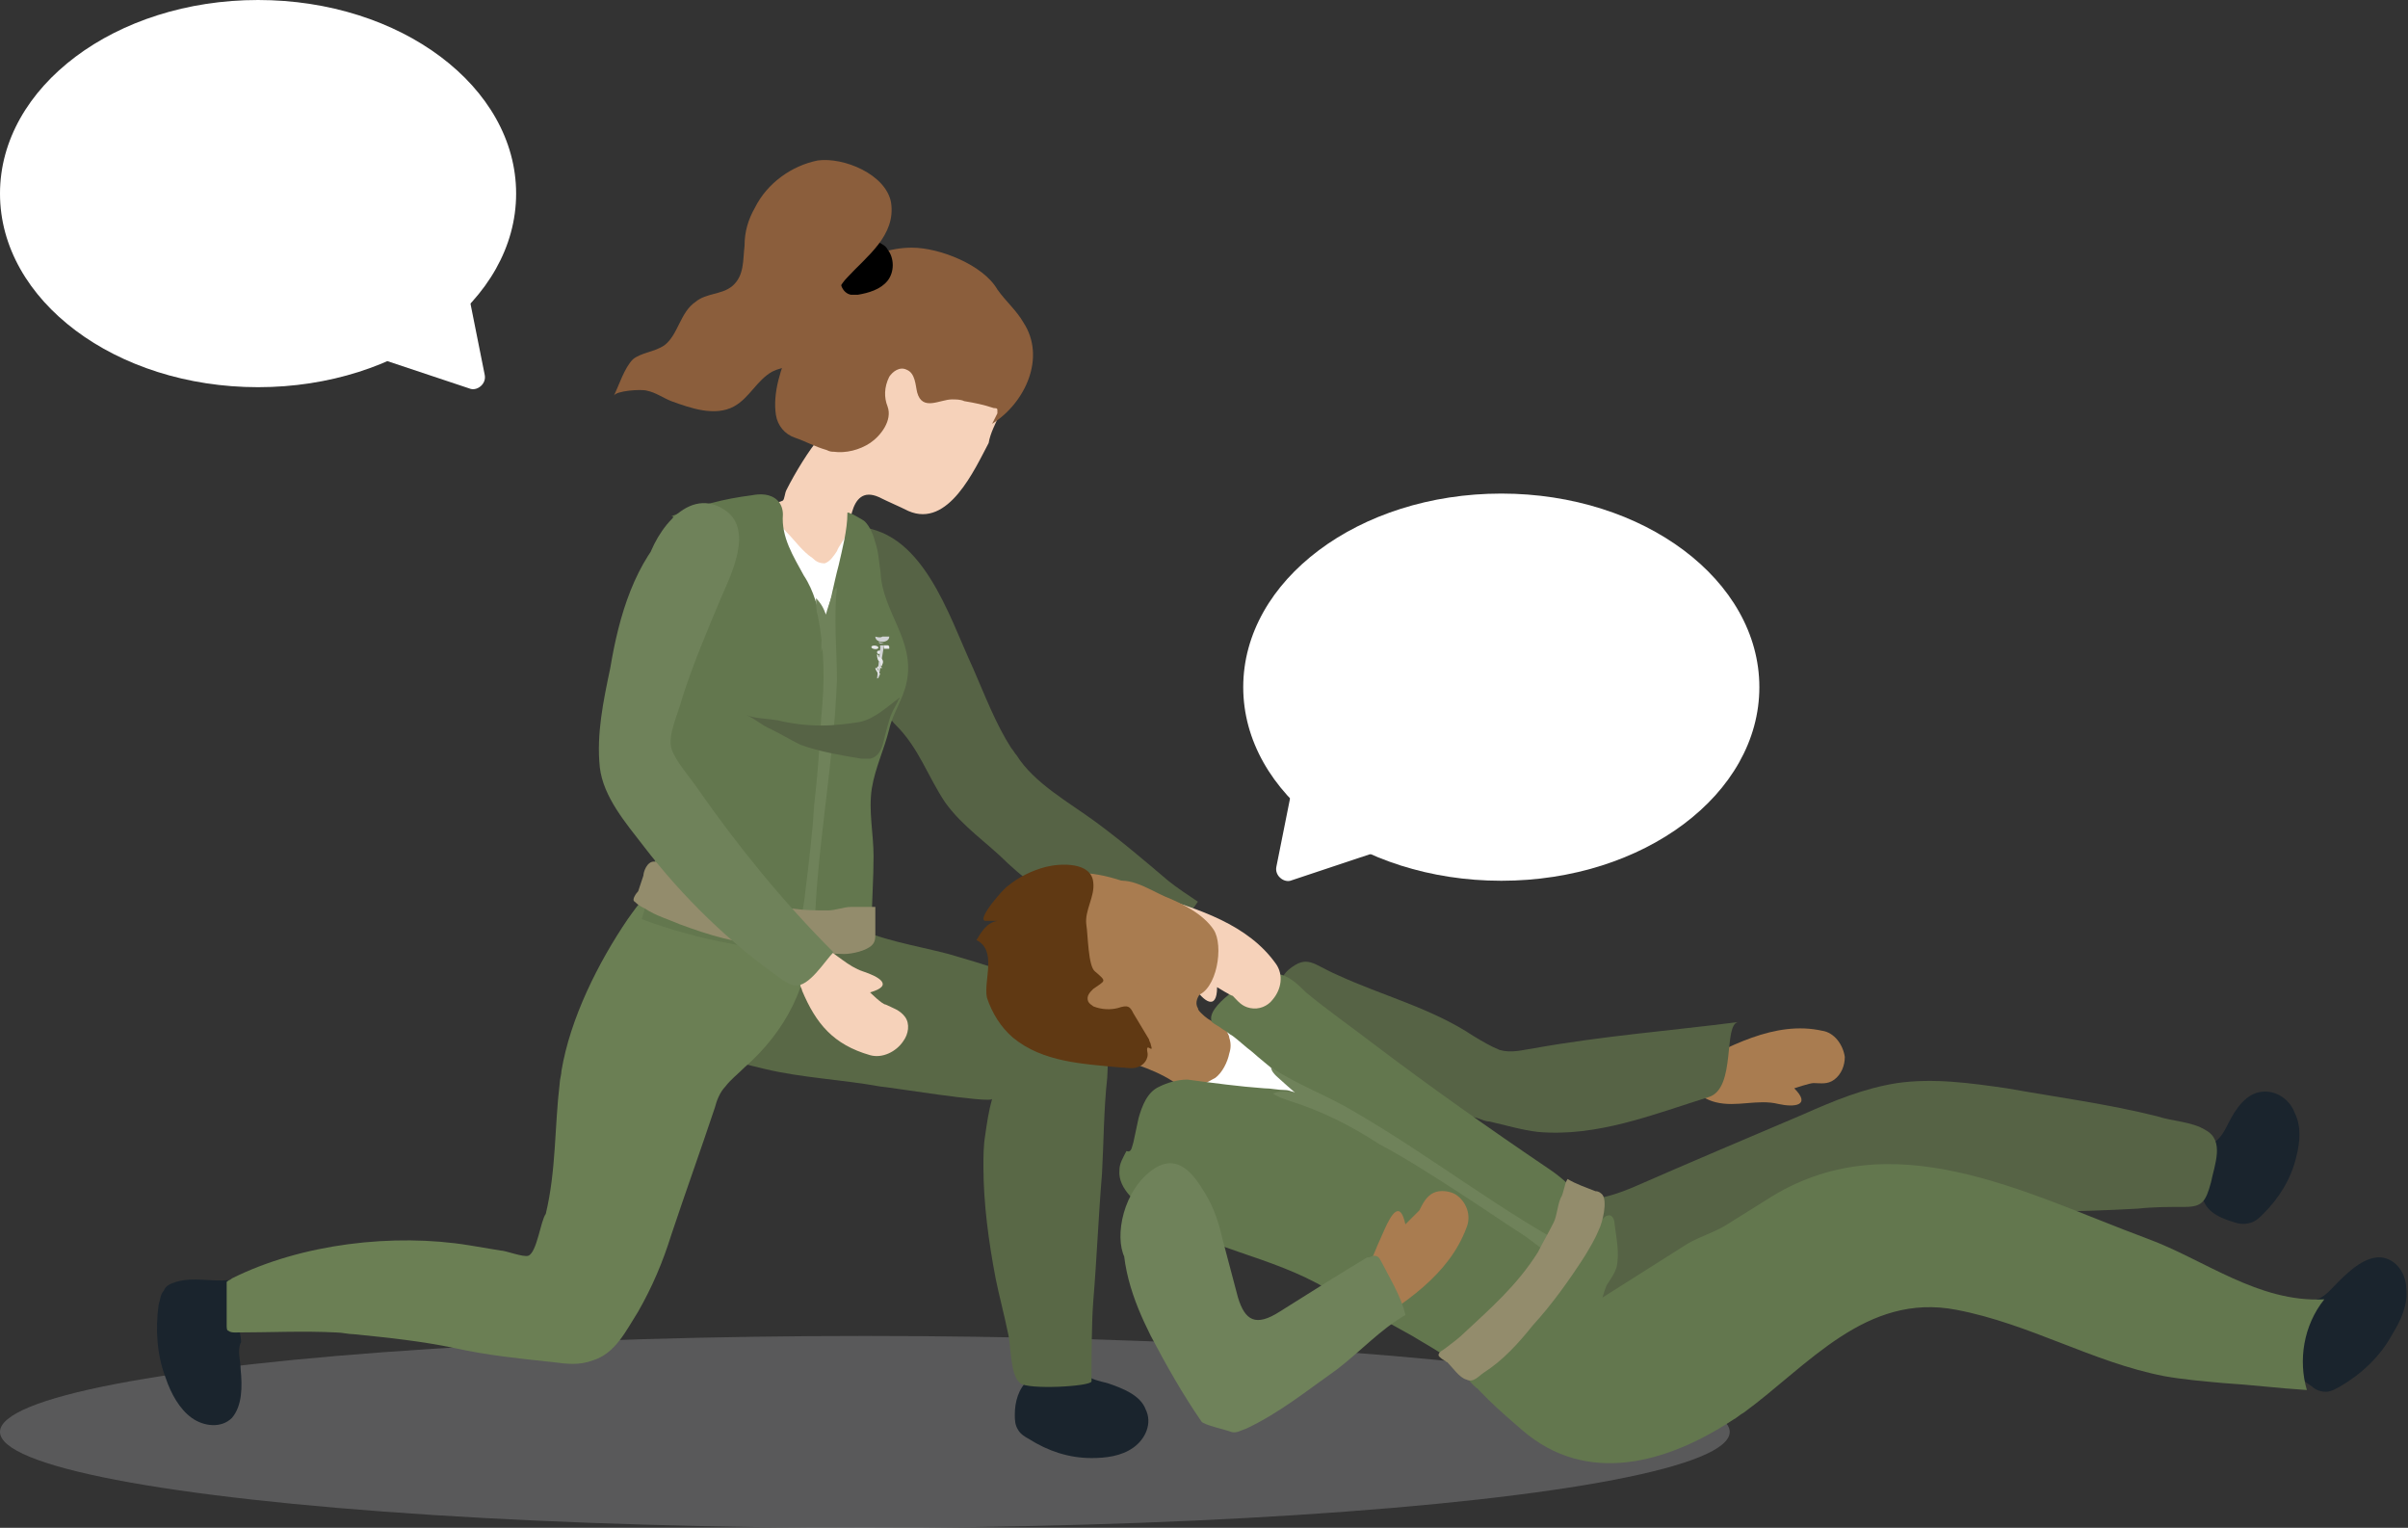 <?xml version="1.0" encoding="utf-8"?>
<!-- Generator: Adobe Illustrator 19.1.0, SVG Export Plug-In . SVG Version: 6.00 Build 0)  -->
<svg version="1.1" id="Layer_1" xmlns="http://www.w3.org/2000/svg" xmlns:xlink="http://www.w3.org/1999/xlink" x="0px" y="0px"
	 viewBox="0 0 138.1 87.6" enable-background="new 0 0 138.1 87.6" xml:space="preserve">
<rect x="0" y="0" width="138.1" height="87.6" fill="#333333" stroke="none"/>
<g>
	<g>
		<defs>
			<rect id="SVGID_791_" x="122.4" y="-180.9" width="92.5" height="79"/>
		</defs>
		<clipPath id="SVGID_2_">
			<use xlink:href="#SVGID_791_"  overflow="visible"/>
		</clipPath>
		<path clip-path="url(#SVGID_2_)" fill="#63774E" d="M148.1-87.9c-6.5-7.2-13,8.9-13.8,13.3c-1,5.1,0.4,10.1,0.3,15.2
			c-0.2,5.3,1.8,16.3-1.7,20.5c-1.8,2.1-5.2,3.8-7.4,5.6c-2.5,2.1-4.8,4.4-7,6.8c-8.4,9.2-14.9,20.4-18,32.4c1.5,0.4,3,1.7,4.7,2.2
			c1.9,0.7,4,1.1,5.7,2.2C108.3,8.7,122.6-7.6,124-9c4-4.4,8.1-8.9,13.3-11.7c4.8-2.5,9.5-5.7,11.9-10.7c0.9-1.8,1.4-3.8,1.8-5.8
			c1.7-7.2,4.3-13.6,6.9-20.5c0.9-2.4,1.8-3.4,3.5-5c1.7-1.7,2.7-4,3.7-6.2c2.4-5.2,4.3-10.6,5.7-16.1c-3.5-0.1-7.1,0.7-10.2,2.4"/>
	</g>
</g>
<g>
	<ellipse opacity="0.33" fill="#A7A9AC" cx="49.6" cy="82.1" rx="49.6" ry="5.5"/>
	<g>
		<ellipse fill="#FFFFFF" cx="86.1" cy="39.4" rx="14.8" ry="11.1"/>
		<path fill="#FFFFFF" d="M75.3,44.3c-0.4-0.3-1-0.1-1.1,0.4l-0.5,2.5l-0.5,2.5c-0.1,0.5,0.4,0.9,0.8,0.8l2.4-0.8l2.4-0.8
			c0.5-0.2,0.6-0.8,0.2-1.1l-1.9-1.7L75.3,44.3z"/>
	</g>
	<g>
		<ellipse fill="#FFFFFF" cx="14.8" cy="11.1" rx="14.8" ry="11.1"/>
		<path fill="#FFFFFF" d="M25.7,16.1c0.4-0.3,1-0.1,1.1,0.4l0.5,2.5l0.5,2.5c0.1,0.5-0.4,0.9-0.8,0.8l-2.4-0.8l-2.4-0.8
			c-0.5-0.2-0.6-0.8-0.2-1.1l1.9-1.7L25.7,16.1z"/>
	</g>
	<g>
		<path fill="#1A242D" d="M13.5,75.2c-0.2-0.9-0.4-1.8-0.4-1.8c-1,0.1-2-0.2-3,0.1c-0.3,0.1-0.6,0.2-0.7,0.5
			c-0.2,0.2-0.2,0.5-0.3,0.8c-0.2,1.4-0.1,2.9,0.4,4.2c0.3,0.9,0.8,1.8,1.5,2.3c0.7,0.5,1.7,0.6,2.3,0c0.6-0.7,0.6-1.8,0.5-2.8
			c0-0.5-0.2-1,0-1.5C13.9,77,13.7,76.1,13.5,75.2z"/>
		<path fill="#1A242D" d="M60.6,78.7c-0.6,0-1.1,0-1.6,0.4c-0.6,0.5-0.8,1.3-0.8,2c0,0.3,0,0.6,0.2,0.9c0.1,0.2,0.4,0.4,0.6,0.5
			c1.1,0.7,2.3,1.1,3.6,1.1c0.8,0,1.7-0.1,2.4-0.6s1.1-1.4,0.7-2.2c-0.3-0.8-1.3-1.2-2.2-1.5c-0.4-0.1-0.9-0.2-1.3-0.5
			c-0.1-0.1-0.2-0.1-0.3-0.2c-0.2-0.1-0.4,0-0.6,0C61.1,78.7,60.9,78.7,60.6,78.7z"/>
		<path fill="#596846" d="M62.7,74.6c-0.1,1.3-0.1,3.3-0.1,4.6c0,0.3-3.7,0.5-4.1,0.1c-0.6-0.5-0.5-2.2-0.7-2.9
			c-0.2-1-0.5-2.1-0.7-3.1c-0.4-2.1-0.7-4.3-0.7-6.4c0-0.6,0-1.2,0.1-1.8c0.1-0.7,0.2-1.4,0.4-2.1c0,0.3-6.1-0.7-6.4-0.7
			c-2.2-0.4-4.5-0.5-6.6-1c-1.9-0.5-3.6-0.5-3-2.8c0.5-2.2,1.7-7.1,4.6-7.3c1.3-0.1,2.2,1.3,3.2,1.8c1.7,0.9,3.8,1.2,5.7,1.7
			c2.1,0.6,4.2,1.3,6.3,2c0.6,0.2,1.1,0.4,1.6,0.8c1.2,1,1.3,2.8,1.2,4.3c-0.2,1.8-0.2,3.7-0.3,5.5C63,69.7,62.9,72.2,62.7,74.6z"/>
		<path fill="#6B7F54" d="M26.1,77.3c1.8,0.4,3.7,0.6,5.6,0.8c0.8,0.1,1.5,0.2,2.3-0.1c1.3-0.4,1.9-1.7,2.6-2.8
			c0.8-1.4,1.4-2.8,1.9-4.4c0.8-2.4,1.7-4.9,2.5-7.3c0.1-0.4,0.3-0.9,0.6-1.2c0.3-0.4,0.7-0.7,1.1-1.1c2.3-2,3.9-4.9,3.6-7.8
			c-0.1-1.1-0.6-1.6-1.6-1.7c-0.9-0.1-1.7-0.3-2.6-0.6c-1.6-0.5-3.7-1-5.1,0.4c-0.4,0.3-0.7,0.8-1,1.2c-1.7,2.5-3.3,5.7-3.8,8.7
			c0,0.2-0.1,0.5-0.1,0.7c-0.3,2.5-0.2,5-0.8,7.5C31,70,30.8,71.8,30.3,72c-0.3,0.1-1.3-0.3-1.6-0.3c-0.6-0.1-1.2-0.2-1.8-0.3
			c-4.3-0.7-9.6-0.1-13.6,1.9c-0.1,0.1-0.2,0.1-0.3,0.2c0,0.1,0,0.2,0,0.3c0,0.7,0,1.5,0,2.2c0,0.1,0,0.3,0.1,0.3
			c0.1,0.1,0.3,0.1,0.4,0.1c1.9,0,3.9-0.1,5.8,0c0.3,0,0.7,0.1,1,0.1C22.3,76.7,24.2,76.9,26.1,77.3z"/>
		<g>
			<path fill="#F6D2BA" d="M57.3,23.8c0.9-2.1,1.2-4.1-0.5-6.1c-0.9-1-2.2-1.7-3.5-1.9c-0.7-0.2-1.5-0.2-2.2,0
				c-0.9,0.2-1.8,0.9-2.4,1.6c-1.3,1.4-2.7,3.6-2.5,5.5c0,0.7,1.3,1.7,0.8,2.2c-0.6,0.7-1.4,2-1.9,3c-0.1,0.2-0.1,0.5-0.2,0.6
				c-0.2,0.1-0.3,0.1-0.5,0.1c-0.5,0.1-0.9,0.5-1.1,1c-0.4,1-0.2,2.4,0,3.4c0.1,0.6,0.3,1.1,0.7,1.5c0.1,0.1,0.1,0.1,0.2,0.2
				c0.1,0,0.2,0,0.3-0.1c0.9-0.5,1.6-1.2,2.4-1.7c0.5-0.3,1.3-0.3,1.6-0.9c0.1-0.2,0.1-0.5,0.1-0.7c0.1-0.9,0-3.8,1.8-3
				c0.6,0.3,1.1,0.5,1.7,0.8c2.3,1,3.8-2.4,4.6-3.9C56.8,24.8,57.1,24.3,57.3,23.8z"/>
			<path fill="#8B5E3C" d="M47.8,25.9c0.7,0.1,1.5-0.1,2.1-0.5c0.6-0.4,1.3-1.3,1-2.1c-0.2-0.5-0.2-1.1,0.1-1.7
				c0.2-0.3,0.6-0.6,1-0.4c0.5,0.2,0.5,0.9,0.6,1.3c0.3,1.1,1.3,0.4,2,0.4c0.2,0,0.5,0,0.7,0.1c0.6,0.1,1.1,0.2,1.7,0.4
				c0.1,0,0.2,0,0.2,0.1c0,0.1,0,0.2,0,0.2c-0.1,0.2-0.2,0.4-0.3,0.6c1.9-1.2,3.1-3.8,1.8-5.8c-0.4-0.7-1-1.2-1.5-1.9
				c-0.8-1.4-3.3-2.4-4.9-2.4c-2.5,0-4.6,1.7-6,3.7c-0.4,0.6-0.7,1.3-1,2c-0.5,1.2-1,2.6-0.8,3.9c0.1,0.6,0.5,1.1,1.1,1.3
				c0.6,0.2,1.1,0.5,1.8,0.7C47.6,25.9,47.7,25.9,47.8,25.9z"/>
			<path d="M49.5,13.7c0-0.1,0-0.1,0-0.2c0.3,0,0.6,0.2,0.9,0.4c0.2,0.1,0.4,0.2,0.5,0.4c0.4,0.5,0.4,1.3,0,1.8
				c-0.4,0.5-1.1,0.7-1.7,0.8c-0.1,0-0.3,0-0.4,0c-0.5-0.1-0.7-0.7-0.6-1.2c0.1-0.5,0.4-0.9,0.7-1.2C49,14.1,49.2,13.8,49.5,13.7
				C49.4,13.6,49.4,13.6,49.5,13.7"/>
			<path fill="#8B5E3C" d="M47.7,17.2c0.3-0.4,0.5-0.9,0.9-1.3c1.1-1.2,2.8-2.4,2.5-4.3C50.8,10,48.4,9,46.9,9.2
				c-1.5,0.3-2.9,1.3-3.6,2.7c-0.4,0.7-0.6,1.4-0.6,2.2c-0.1,0.8,0,1.7-0.7,2.3c-0.6,0.5-1.5,0.4-2.1,0.9c-0.9,0.6-1,1.9-1.8,2.5
				c-0.6,0.4-1.3,0.4-1.8,0.8c-0.5,0.5-0.8,1.5-1.1,2.1c0.1-0.3,1.6-0.4,1.9-0.3c0.5,0.1,0.9,0.4,1.4,0.6c1.1,0.4,2.5,0.9,3.6,0.3
				c0.9-0.5,1.3-1.5,2.2-2c0.6-0.3,1.5-0.3,2.1-0.8c0.8-0.6,0.8-1.6,1.1-2.5C47.4,17.8,47.6,17.5,47.7,17.2z"/>
		</g>
		<path fill="#566345" d="M62.8,47.1c-1.5-1.1-3.5-2.2-4.5-3.8c-0.1-0.1-0.2-0.3-0.3-0.4c-0.9-1.4-1.5-3-2.2-4.6
			c-1.4-3-2.9-8.1-6.9-8.1c-0.5,1.4,0.2,2.8,0.7,4.1c0.8,2,0.4,6,1.8,7.3c1.3,1.3,1.8,2.9,2.8,4.4c1,1.4,2.4,2.3,3.6,3.5
			c1.4,1.3,2.8,2.2,4.4,3.2c1.5,0.9,3,1.7,4.5,2.6c0-0.1-0.1,0-0.1-0.1c0.6-1.2,1.3-2.4,2.1-3.5c-0.6-0.4-1.2-0.8-1.7-1.2
			C65.7,49.4,64.3,48.2,62.8,47.1z"/>
		<path fill="#FFFFFF" d="M48.9,30.2c-0.3,0-0.3,0.3-0.4,0.5c-0.1,0.3-0.4,0.6-0.5,0.9c-0.2,0.3-0.4,0.6-0.7,0.7
			c-0.3,0-0.5-0.1-0.7-0.3c-0.6-0.4-1-1-1.5-1.5c-0.1-0.1-1-1.2-1.1-1.1c-0.4,0.7-0.3,1.7-0.4,2.5c-0.1,0.9-0.2,1.8-0.3,2.7
			c-0.2,1.8-0.4,3.5-0.6,5.3c-0.2,1.8-0.3,3.6-0.5,5.3c0,0.5-0.6,5.2-0.4,5.3c2.3,0.7,4.7,1,7.2,0.9c0.2-1.6,0.4-3.1,0.5-4.7
			c0.4-4.1,0.5-8.2,0.5-12.4c0-1,0-1.9-0.2-2.9c-0.1-0.3-0.2-1-0.5-1.2C49.1,30.2,49,30.2,48.9,30.2z"/>
		<path fill="#63774E" d="M38.5,29.6c1.5-0.6,3-1,4.6-1.2c0.5-0.1,1.1-0.1,1.5,0.3c0.2,0.2,0.3,0.5,0.3,0.8
			c-0.1,1.3,0.6,2.4,1.2,3.5c0.6,0.9,0.8,1.9,1.1,2.9c0.4-1.1,0.6-2.4,0.9-3.5c0.2-0.9,0.5-2,0.5-3c0-0.1,0.9,0.4,1,0.5
			c0.3,0.3,0.5,0.8,0.6,1.2c0.2,0.6,0.2,1.1,0.3,1.7c0.1,2.3,2,3.9,1.5,6.3c-0.2,1-0.8,1.8-1,2.7c-0.3,1.2-0.8,2.2-1,3.4
			c-0.2,1.3,0.1,2.6,0.1,3.9c0,1.3-0.1,2.5-0.1,3.7c-0.1,1.3,0.1,1.7-1.2,1.8c-2.3,0.3-4.6,0-6.9-0.5c-1.7-0.3-3.5-0.8-5.1-1.4
			c1.5-4.6,0.9-9.3,1.2-14c0.2-3,0.4-6.1,0.6-9.1"/>
		<path fill="#6F825A" d="M47.1,37.4c0-0.1,0-0.1,0-0.2c0-1.1,0.2-1.9,0.6-3c0.1-0.2,0.1-0.4,0.3-0.5c-0.2,1.8,0,3.5,0,5.3
			c-0.2,5.2-1.3,10.2-1.3,15.4c0,0,0,0.1,0,0.1c0,0-0.1,0-0.1,0c-0.2,0-0.5,0-0.7-0.1c-0.1,0-0.1,0-0.1-0.1c0,0,0-0.1,0-0.1
			c0-1,0.3-2.1,0.4-3.2c0.2-1.6,0.4-3.3,0.5-4.9c0.2-1.7,0.3-3.3,0.4-5c0.2-2,0.2-3.8-0.2-5.8c-0.1-0.3-0.1-0.7-0.1-1
			c0.4,0.4,0.6,0.9,0.7,1.5c0.1-0.6,0.2-1.3,0.5-1.9"/>
		<path fill="#938C6C" d="M36.9,50.2c-0.1,0.3-0.2,0.6-0.3,0.9c-0.1,0.1-0.4,0.5-0.2,0.6c0.2,0.2,0.4,0.3,0.6,0.4
			c0.6,0.4,1.3,0.6,2,0.9c0.8,0.3,1.7,0.6,2.5,0.8c1.7,0.4,3.4,0.7,5.1,0.8c0.6,0,1.2,0.1,1.8,0.1c0.5,0,1.3-0.2,1.6-0.5
			c0.2-0.2,0.2-0.4,0.2-0.7c0-0.5,0-1,0-1.5c-0.1,0-1.4,0-1.4,0c-0.4,0-0.9,0.2-1.3,0.2c-0.7,0-1.3,0-2-0.1c-2.7-0.3-5-1.2-7.4-2.4
			c-0.2-0.1-0.4-0.3-0.6-0.3C37.1,49.4,36.9,50,36.9,50.2z"/>
		<path fill="#566345" d="M47.1,41.6c-0.8,0-1.7-0.1-2.5-0.3c-0.6-0.1-1.3-0.1-1.8-0.3c0.5,0.2,0.9,0.6,1.4,0.8
			c0.6,0.3,1.1,0.6,1.7,0.9c1.1,0.4,2.3,0.6,3.5,0.8c0.2,0,0.3,0,0.5,0c0.5-0.1,0.7-0.6,0.8-1.1c0.1-0.4,0.2-0.8,0.3-1.1
			c0.1-0.4,0.3-0.7,0.5-1.1c0-0.1,0.1-0.1,0.1-0.2c-0.7,0.5-1.4,1.2-2.3,1.4C48.6,41.5,47.9,41.6,47.1,41.6
			C47.1,41.6,47.1,41.6,47.1,41.6z"/>
		<g>
			
				<rect x="50.5" y="37" transform="matrix(0.994 0.108 -0.108 0.994 4.278 -5.229)" fill="#BCBEC0" width="0.2" height="0.1"/>
			<path fill="#D1D3D4" d="M50.7,37l-0.2,0c0,0,0,0,0,0l0,0L50.7,37L50.7,37C50.7,37,50.7,37,50.7,37z"/>
			<g>
				<path fill="#E6E7E8" d="M50.4,38.4l-0.1-0.1c0-0.1,0.1-0.1,0.1-0.1c0,0,0,0,0.1,0l0.1,0.1c0,0,0,0-0.1,0
					C50.5,38.3,50.4,38.3,50.4,38.4z"/>
			</g>
			<g>
				<path fill="#E6E7E8" d="M50.4,37.5C50.4,37.5,50.4,37.5,50.4,37.5c-0.1,0-0.1-0.1-0.1-0.1c0-0.1,0.1-0.1,0.2-0.1
					c0,0,0.1,0,0.1,0c0,0,0,0.1,0,0.1C50.6,37.4,50.5,37.5,50.4,37.5C50.5,37.5,50.5,37.5,50.4,37.5z"/>
			</g>
			<path fill="#BCBEC0" d="M50.7,36.9l-0.2,0c0,0-0.1,0-0.1-0.1l0,0L50.7,36.9L50.7,36.9C50.8,36.9,50.7,36.9,50.7,36.9z"/>
			<path fill="#D1D3D4" d="M50.4,38.8c0,0.1-0.1,0.1-0.1,0.1c0,0,0,0,0,0l0.2-1.9l0.2,0L50.4,38.8C50.5,38.8,50.5,38.8,50.4,38.8z"
				/>
			<g>
				<path fill="#E6E7E8" d="M50.4,38.7C50.4,38.7,50.4,38.7,50.4,38.7C50.4,38.7,50.4,38.7,50.4,38.7c-0.1-0.2-0.2-0.3-0.2-0.4
					c0,0,0,0,0,0l0.1,0c0,0,0,0.1,0.1,0.2c0,0,0,0,0,0.1C50.5,38.6,50.5,38.7,50.4,38.7c0.1,0,0,0.1,0,0.1
					C50.4,38.8,50.4,38.8,50.4,38.7z"/>
			</g>
			<g>
				<path fill="#E6E7E8" d="M50.4,37.6c0,0.1,0,0.1,0.1,0.1c0,0,0,0,0,0c0.1,0.1,0.2,0.2,0.1,0.4c0,0,0,0.1-0.1,0.1l0,0l0-0.1l0,0
					c0-0.1,0-0.2-0.1-0.2c0,0,0,0,0,0c-0.1-0.1-0.1-0.3-0.1-0.4c0,0,0,0,0,0l0.1,0.1"/>
				<path fill="#E6E7E8" d="M50.4,37.5c0,0,0,0.1,0,0.1"/>
			</g>
			<g>
				<path fill="#E6E7E8" d="M50.3,37c0.1,0,0.1,0,0.2,0c0.1,0,0.2,0,0.3,0c0,0,0.1,0,0.1,0c0,0,0,0,0,0c0,0,0.1,0,0.1,0.1
					c0,0,0,0.1,0,0.1c0,0,0,0-0.1,0c0,0,0,0-0.1,0c0,0-0.1,0-0.1,0l0-0.1l0-0.1c0,0,0.1,0,0.1,0c0,0,0.1,0,0.1,0c0,0,0,0,0,0l0,0
					c0,0,0,0,0,0c0,0,0,0-0.1,0c0,0-0.1,0-0.1,0c-0.1,0-0.1,0-0.2,0c0,0-0.1,0-0.1,0c0,0,0,0,0,0c0,0,0,0,0,0l0,0L50.3,37
					C50.3,37.1,50.3,37.1,50.3,37C50.3,37.1,50.3,37.1,50.3,37z"/>
			</g>
			
				<ellipse transform="matrix(0.994 0.108 -0.108 0.994 4.283 -5.183)" fill="#E6E7E8" cx="50.2" cy="37.1" rx="0.2" ry="0.1"/>
			<path fill="#D1D3D4" d="M50.2,36.5c0,0.2,0.2,0.3,0.4,0.3c0.2,0,0.4-0.1,0.4-0.3c0,0-0.3,0-0.4,0C50.5,36.6,50.2,36.5,50.2,36.5z
				"/>
		</g>
		<path fill="#1A242D" d="M131.9,75.9c-0.3,0.6-0.7,1.1-0.6,1.8c0,0.9,0.7,1.4,1.3,1.8c0.2,0.2,0.5,0.3,0.8,0.3
			c0.3,0,0.6-0.2,0.8-0.3c1.2-0.7,2.3-1.7,3-3c0.5-0.8,0.9-1.7,0.8-2.6c0-0.9-0.6-1.7-1.4-1.8c-0.9-0.1-1.8,0.7-2.5,1.4
			c-0.4,0.4-0.7,0.8-1.2,1c-0.1,0-0.2,0.1-0.3,0.1c-0.2,0.1-0.2,0.4-0.3,0.6C132.2,75.4,132.1,75.7,131.9,75.9z"/>
		<g>
			<path fill="#1A242D" d="M126.4,67.2c-0.1,0.6-0.3,1.1,0,1.7c0.3,0.7,1.1,1,1.8,1.2c0.3,0.1,0.6,0.1,0.9,0
				c0.3-0.1,0.5-0.3,0.7-0.5c0.9-0.9,1.6-2,1.9-3.3c0.2-0.8,0.3-1.7-0.1-2.5c-0.3-0.8-1.1-1.3-1.9-1.2c-0.9,0.1-1.5,1-1.9,1.8
				c-0.2,0.4-0.4,0.8-0.8,1.1c-0.1,0.1-0.2,0.1-0.2,0.2c-0.1,0.2-0.1,0.4-0.1,0.6C126.5,66.6,126.5,66.9,126.4,67.2z"/>
			<path fill="#566345" d="M80.6,74.4c0.3-0.1,1.2,0.6,1.4,0.7c3.8,2,7.2,2.5,11.6,1.7c4.3-0.8,8.4-2.6,11.8-5.4
				c2.2-1.8,3.8-1.7,6.5-1.8c3.6-0.1,7.2-0.1,10.7-0.3c0.9-0.1,1.8-0.1,2.7-0.1c1,0,1.2-0.3,1.5-1.4c0.2-1,0.8-2.4-0.3-3
				c-0.8-0.5-1.9-0.5-2.8-0.8c-2.8-0.7-5.8-1.1-8.6-1.6c-2.1-0.3-4.2-0.6-6.3-0.3c-1.9,0.3-3.6,1-5.4,1.8c-3.3,1.4-6.6,2.8-9.8,4.2
				c-3.1,1.3-4.4,0.6-7.3-0.9c-0.3-0.2-0.6-0.3-1-0.5c-0.2-0.1-0.5-0.2-0.8-0.2c-0.3,0.1-0.5,0.3-0.6,0.6c-0.4,0.8-0.5,1.6-0.8,2.5
				C82.8,71.4,81.6,72.9,80.6,74.4z"/>
		</g>
		<path fill="#63774E" d="M99.4,81.4c0.2-0.1,0.4-0.3,0.6-0.4c3.7-2.7,7-6.9,12.2-5.9c4.2,0.8,7.8,3,11.9,3.8
			c1.1,0.2,2.3,0.3,3.4,0.4c1.6,0.1,3.2,0.3,4.8,0.4c-0.5-1.7-0.2-3.7,1-5.2c-3.8,0.2-6.9-2.3-10.2-3.5c-7-2.6-14.7-6.8-21.8-2.2
			c-0.8,0.5-1.6,1-2.4,1.5c-0.7,0.4-1.4,0.6-2.1,1c-1.6,1-3.3,2.1-4.9,3.1c0,0,0.2-0.7,0.3-0.8c0.2-0.3,0.4-0.6,0.5-0.9
			c0.2-0.8,0-1.7-0.1-2.5c0-0.2-0.1-0.6-0.4-0.5c-0.1,0-0.2,0.1-0.3,0.2c-0.5,0.6-1,1.2-1.3,1.8c-0.6,1.2-1.1,2.8-2.7,3.1
			c-0.7,0.1-1.4,0.2-2.1,0.3c-5.5,1-0.7,5,1.5,6.9C91,85.2,95.6,83.9,99.4,81.4z"/>
		<path fill="#A97C50" d="M57,53.6c0.5-1.3,1.6-2.4,2.9-3.1c1.6-0.8,3.4-0.4,5,0.2c1.4,0.5,3.7,1.3,4.5,2.6c0.5,0.8,0.1,2.8-0.5,3.6
			c-0.2,0.2-0.4,0.6-0.2,0.9c0,0.1,0.1,0.2,0.2,0.3c0.5,0.5,1,0.7,1.7,0.6c0.8-0.1,1.7-0.1,2.5,0.1c0.4,0.1,0.9,0.3,1.1,0.7
			c0.1,0.4-0.1,0.9-0.3,1.2c-0.6,0.9-1.4,1.6-2.2,2.2c-0.3,0.2-0.6,0.4-0.9,0.5c-1.2,0.3-2.3-0.5-3.1-1.1c-2.4-1.8-5.7-1.7-8.2-3.2
			c-0.4-0.3-0.8-0.6-1.3-0.8c-0.4-0.3-0.8-0.5-1-0.9c-0.2-0.3-0.3-0.8-0.4-1.2C56.6,55.3,56.7,54.4,57,53.6z"/>
		<path fill="#603913" d="M60,49.7c-0.8,0.2-1.6,0.6-2.2,1.1c-0.2,0.1-1.8,1.9-1.3,2c0.1,0,0.1,0,0.2,0c0.2,0,0.3,0,0.5,0
			c-0.6,0.1-0.9,0.6-1.2,1.1c1.2,0.6,0.4,2.3,0.6,3.3c0.3,0.9,0.8,1.7,1.5,2.3c1.7,1.4,4,1.5,6.1,1.7c0.3,0,0.7,0.1,1,0
			c0.4-0.1,0.7-0.5,0.6-0.9c-0.1-0.6,0.4,0.2,0.2-0.4c0-0.1-0.1-0.2-0.1-0.3c-0.3-0.5-0.6-1-0.9-1.5c-0.2-0.4-0.3-0.5-0.9-0.3
			c-0.4,0.1-0.9,0.1-1.4-0.1c-0.1-0.1-0.2-0.1-0.3-0.3c-0.1-0.3,0.1-0.5,0.3-0.7c0.7-0.5,0.8-0.4,0.1-1c-0.4-0.3-0.4-2.1-0.5-2.7
			c-0.1-0.8,0.5-1.6,0.4-2.4C62.6,49.4,60.8,49.5,60,49.7z"/>
		<g>
			<path fill="#A97C50" d="M98.4,63.2c1.2,0.3,2.4-0.2,3.6,0.1c0.9,0.2,1.9,0.1,0.9-0.9c0,0,0.9-0.3,1.1-0.3c0.4,0,0.8,0.1,1.2-0.2
				c0.4-0.3,0.6-0.8,0.6-1.3c-0.1-0.7-0.6-1.4-1.3-1.5c-2.7-0.6-5.4,0.9-8,2.3C96.8,62.4,97.6,63,98.4,63.2z"/>
			<path fill="#566345" d="M84.7,64.1c-1.5-0.4-3-0.8-4.5-1.3c-2.8-0.8-5.7-1.6-8.2-3.2c0.5-1,1.1-3.3,1.9-4
				c1.1-0.9,1.4-0.3,2.8,0.3c2.6,1.2,5.4,1.9,7.8,3.5c0.5,0.3,1,0.6,1.5,0.8c0.7,0.2,1.3,0,2-0.1c3.9-0.7,7.8-1,11.7-1.5
				c-0.9,0.1-0.1,3.8-1.7,4.3c-3.2,1-6.4,2.3-9.8,2c-0.9-0.1-1.9-0.4-2.8-0.6C85.2,64.3,85,64.2,84.7,64.1z"/>
		</g>
		<path fill="#FFFFFF" d="M70.3,58.8c-0.1,0.2,0.2,0.5,0.2,0.7c0.1,0.3,0.1,0.6,0,0.9c-0.1,0.5-0.4,1.1-0.8,1.4
			c-0.2,0.1-2.3,1.3-2.4,1.1c0.4,0.7,1.4,1.1,2.1,1.5c0.7,0.5,1.5,1,2.2,1.5c1.5,1,3,2,4.5,2.9c1.5,1,3,1.9,4.5,2.8
			c0.4,0.2,4.4,2.9,4.5,2.8c1.7-1.7,3-3.8,4-6c-1.3-0.9-2.6-1.8-3.9-2.6c-3.5-2.2-7.1-4.2-10.8-6.1c-0.9-0.4-1.7-0.8-2.7-1.1
			c-0.3-0.1-1-0.2-1.3-0.1C70.4,58.6,70.3,58.7,70.3,58.8z"/>
		<path fill="#63774E" d="M65,65.5c0.1-0.5,0.2-0.9,0.3-1.4c0.2-0.7,0.5-1.5,1.2-1.8c0.4-0.2,1-0.4,1.6-0.4c1.5,0.2,3,0.4,4.4,0.5
			c0.4,0,0.8,0.1,1.2,0.1c0.3,0,0.6,0.2,0.8,0.2c-0.8-0.9-1.8-1.6-2.7-2.4c-0.4-0.3-0.7-0.6-1.1-0.9c-0.2-0.1-0.4-0.3-0.6-0.4
			c-0.1-0.1-0.5-0.3-0.6-0.4c-0.4-0.9,2.1-2.4,2.6-2.6c1.3-0.5,2,0.1,2.8,0.9c1.2,1,2.5,1.9,3.8,2.9c3.3,2.5,6.7,4.9,10.1,7.2
			c0.6,0.4,1.2,0.9,1.7,1.5c0.2,0.3,0.5,0.6,0.5,0.9c0.1,0.3-0.1,0.5-0.1,0.8c0,0.4,0.1,0.7,0.1,1c0.1,1.5-1.9,3.5-2.8,4.6
			c-1,1.3-2.2,2.9-3.5,3.8c-0.5-0.4-0.8-1-1.3-1.4c-0.6-0.6-1.6-1.1-2.4-1.6c-1.6-0.9-3.3-1.8-4.9-2.7c-3.2-1.9-6.9-2.3-10-4.3
			c-0.8-0.5-2-1.4-1.9-2.5c0-0.4,0.2-0.7,0.4-1.1C64.9,66.1,64.9,65.8,65,65.5z"/>
		<path fill="#6F825A" d="M75.9,63.7c-0.1,0-0.1-0.1-0.2-0.1c-1-0.5-1.6-1.1-2.5-1.9c-0.1-0.1-0.3-0.3-0.3-0.5
			c1.5,1,3.2,1.6,4.7,2.5c4.5,2.6,8.5,5.8,13.1,8.2c0,0,0.1,0,0.1,0.1c0,0,0,0.1,0,0.1c-0.1,0.2-0.2,0.4-0.4,0.5
			c0,0-0.1,0.1-0.2,0.1c0,0-0.1,0-0.1,0c-0.9-0.5-1.8-1.2-2.6-1.8c-1.4-0.9-2.7-1.8-4.1-2.7c-1.4-0.9-2.8-1.8-4.3-2.6
			c-1.7-1.1-3.3-1.9-5.2-2.5c-0.3-0.1-0.6-0.2-0.9-0.4c0.5-0.2,1.1-0.1,1.6,0c-0.5-0.3-1-0.8-1.5-1.3"/>
		<g>
			<path fill="#A97C50" d="M78,74c0.4-1.2,0.9-2.4,1.4-3.5c0.4-0.9,0.9-1.7,1.2-0.3c0,0,0.7-0.7,0.8-0.8c0.2-0.4,0.4-0.8,0.8-1
				c0.4-0.2,1-0.1,1.3,0.1c0.6,0.4,0.9,1.2,0.6,1.9c-1,2.7-3.6,4.4-6.1,5.9C77.3,75.6,77.7,74.9,78,74z"/>
			<path fill="#6F825A" d="M64.5,69.6c-0.4,2.7,0.5,5,1.5,7c0.9,1.7,1.8,3.3,2.9,4.9c0.1,0.2,1.5,0.5,1.7,0.6
				c0.3,0.1,0.6-0.1,0.9-0.2c1.9-0.9,3.5-2.2,5.2-3.4c1.3-1,2.5-2.3,3.9-3.1c-0.2-1-1-2.3-1.4-3.1c-0.1-0.2-0.2-0.3-0.4-0.3
				c-0.1,0-0.2,0.1-0.4,0.1c-1.5,0.9-3.1,1.9-5,3.1c-1.4,0.9-2,0.5-2.4-0.8c-0.3-1.1-0.6-2.3-0.9-3.4c-0.2-0.9-0.5-1.8-1-2.6
				c-0.6-1-1.5-2.3-2.9-1.4c-1.8,1.2-2.3,3.9-1.7,5.1"/>
		</g>
		<path fill="#938C6C" d="M83,78.1c0.3,0.3,0.7,0.9,1.1,1c0.4,0.2,0.7-0.2,1-0.4c1.1-0.7,2-1.7,2.8-2.7c1.1-1.2,2.1-2.6,3-4
			c0.3-0.5,0.6-1,0.8-1.5c0.2-0.4,0.5-1.6,0.2-2c-0.1-0.1-0.2-0.2-0.4-0.2c-0.5-0.2-1.1-0.4-1.6-0.7c-0.2,0.3-0.2,0.8-0.4,1.1
			c-0.2,0.5-0.2,1-0.4,1.4c-0.3,0.6-0.6,1.1-0.9,1.7C87,73.7,85.5,75,84,76.4c-0.3,0.3-0.7,0.6-1.1,0.9c-0.1,0.1-0.4,0.2-0.4,0.4
			C82.5,77.8,82.8,78,83,78.1C82.9,78,82.9,78.1,83,78.1z"/>
		<path fill="#F6D2BA" d="M66,54c0.6,1.1,1.8,1.6,2.5,2.6c0.5,0.8,1.3,1.4,1.3,0c0,0,0.8,0.5,0.9,0.5c0.3,0.3,0.5,0.6,1,0.7
			c0.5,0.1,1-0.1,1.3-0.5c0.5-0.6,0.6-1.4,0.2-2c-1.6-2.3-4.5-3.2-7.2-4C65.5,52.2,65.6,53.3,66,54z"/>
		<path fill="#A97C50" d="M62.9,53.1c0-0.5,0-1,0.2-1.5c0.1-0.3,0.2-0.6,0.5-0.8c0.8-0.8,2.3,0.2,3.2,0.6c1,0.4,2.2,1,2.8,1.9
			c0.6,0.9,0.2,3.5-1,3.8c-0.3,0.1-0.7,0-1-0.1c-1-0.3-1.9-0.3-2.8-0.9C63.6,55.5,63,54.3,62.9,53.1z"/>
		<g>
			<path fill="#F6D2BA" d="M47.1,54.4c0,0,0-0.1,0.1-0.1c0.8,0.4,1.4,1.1,2.3,1.4c0.9,0.3,1.8,0.8,0.4,1.2c0,0,0.7,0.7,0.9,0.7
				c0.4,0.2,0.8,0.3,1.1,0.7c0.3,0.4,0.2,1-0.1,1.4c-0.4,0.6-1.2,1-1.9,0.8c-2.1-0.6-3.1-1.8-3.9-3.7c0-0.1-0.1-0.2-0.1-0.3
				c0-0.2,0.1-0.3,0.2-0.4C46.5,55.6,46.9,55,47.1,54.4z"/>
			<path fill="#6F825A" d="M38.6,30.1c-2.2,2.1-3.1,5.2-3.6,8.2c-0.4,1.9-0.8,3.8-0.6,5.7c0.2,1.7,1.5,3.2,2.5,4.5
				c2.3,3,5,5.6,8,7.7c0.2,0.1,0.4,0.3,0.7,0.3c0.8,0.1,1.7-1.4,2.2-1.9c-2.9-2.9-5.5-6.1-7.8-9.4c-0.4-0.6-1.3-1.6-1.5-2.3
				c-0.2-0.8,0.4-2,0.6-2.8c0.6-1.9,1.4-3.8,2.2-5.7c0.6-1.4,2-4.1,0.2-5.2c-2.2-1.4-4.2,1.7-4.5,3.5"/>
		</g>
	</g>
</g>
</svg>
